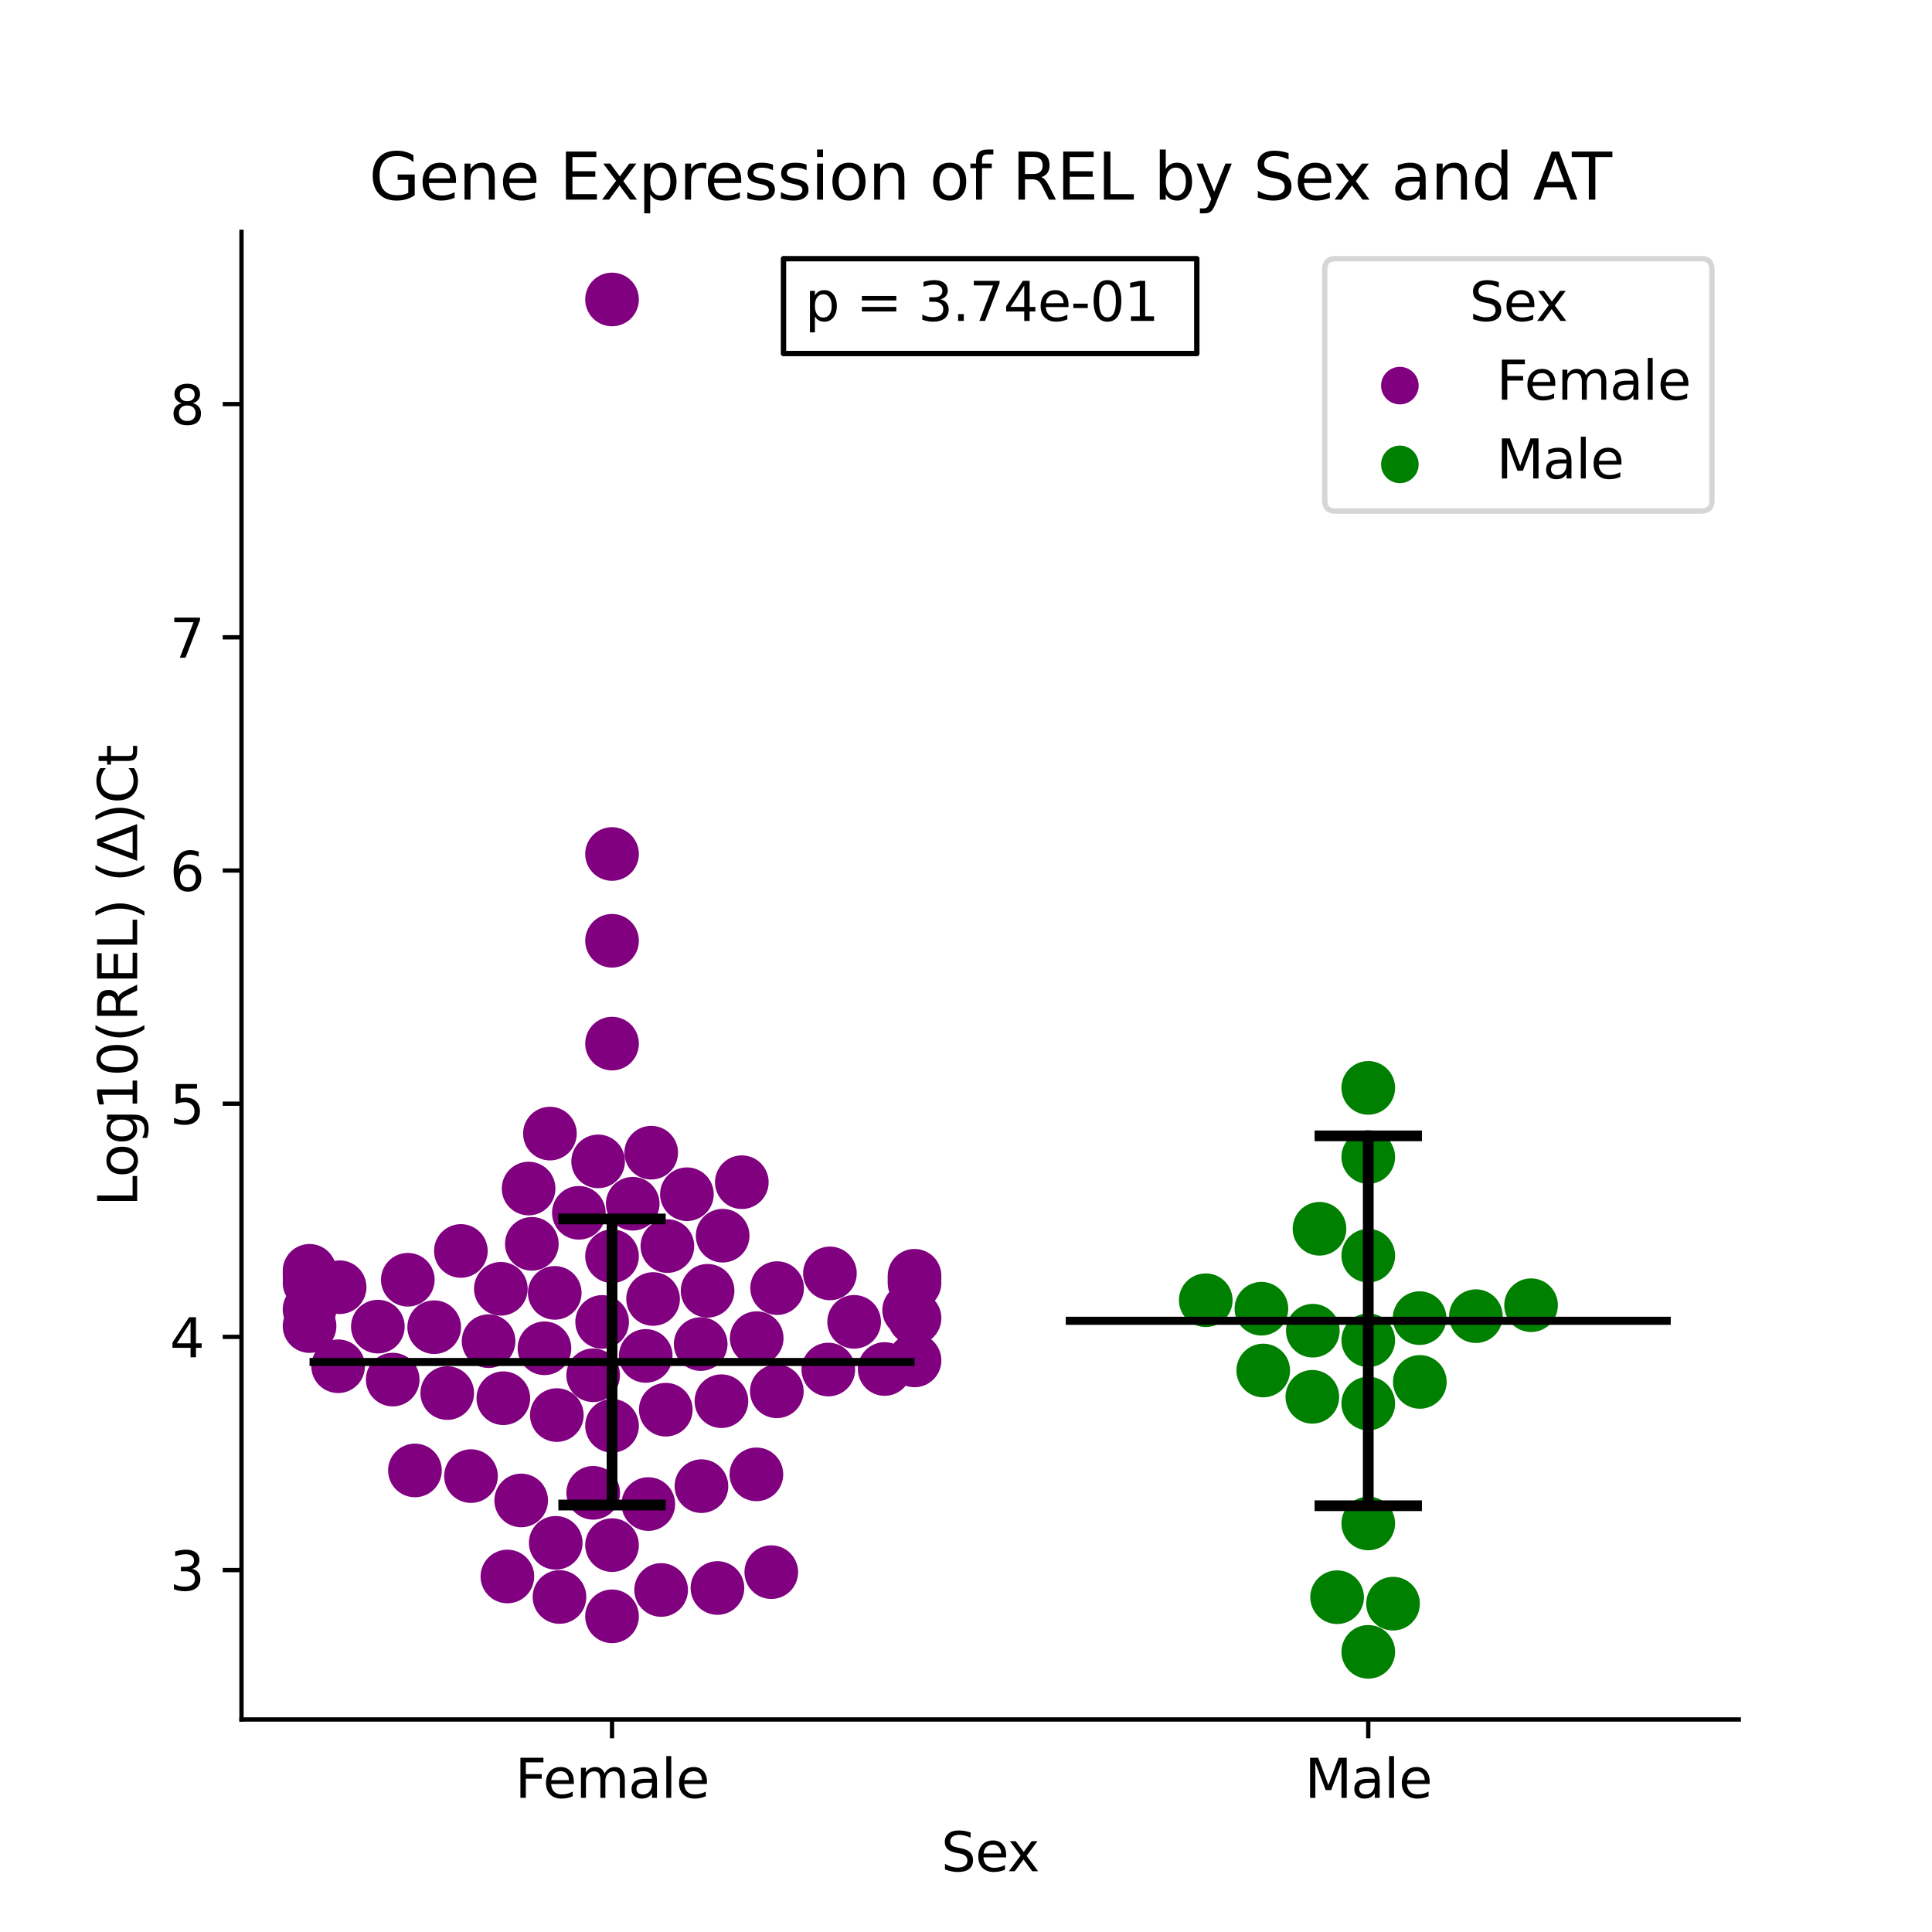 <?xml version="1.0" encoding="utf-8" standalone="no"?>
<!DOCTYPE svg PUBLIC "-//W3C//DTD SVG 1.1//EN"
  "http://www.w3.org/Graphics/SVG/1.1/DTD/svg11.dtd">
<svg xmlns:xlink="http://www.w3.org/1999/xlink" width="360pt" height="360pt" viewBox="0 0 360 360" xmlns="http://www.w3.org/2000/svg" version="1.1">
 <defs>
  <style type="text/css">*{stroke-linejoin: round; stroke-linecap: butt}</style>
 </defs>
 <g id="figure_1">
  <g id="patch_1">
   <path d="M 0 360 
L 360 360 
L 360 0 
L 0 0 
z
" style="fill: #ffffff"/>
  </g>
  <g id="axes_1">
   <g id="patch_2">
    <path d="M 45 320.4 
L 324 320.4 
L 324 43.2 
L 45 43.2 
z
" style="fill: #ffffff"/>
   </g>
   <g id="PathCollection_1">
    <defs>
     <path id="C0_0_00b5fcc56a" d="M 0 5 
C 1.326 5 2.598 4.473 3.536 3.536 
C 4.473 2.598 5 1.326 5 -0 
C 5 -1.326 4.473 -2.598 3.536 -3.536 
C 2.598 -4.473 1.326 -5 0 -5 
C -1.326 -5 -2.598 -4.473 -3.536 -3.536 
C -4.473 -2.598 -5 -1.326 -5 0 
C -5 1.326 -4.473 2.598 -3.536 3.536 
C -2.598 4.473 -1.326 5 0 5 
z
"/>
    </defs>
    <g clip-path="url(#p9a58674861)">
     <use xlink:href="#C0_0_00b5fcc56a" x="93.79" y="260.538" style="fill: #800080"/>
    </g>
    <g clip-path="url(#p9a58674861)">
     <use xlink:href="#C0_0_00b5fcc56a" x="169.406" y="244.128" style="fill: #800080"/>
    </g>
    <g clip-path="url(#p9a58674861)">
     <use xlink:href="#C0_0_00b5fcc56a" x="170.409" y="237.723" style="fill: #800080"/>
    </g>
    <g clip-path="url(#p9a58674861)">
     <use xlink:href="#C0_0_00b5fcc56a" x="117.897" y="224.303" style="fill: #800080"/>
    </g>
    <g clip-path="url(#p9a58674861)">
     <use xlink:href="#C0_0_00b5fcc56a" x="110.529" y="256.259" style="fill: #800080"/>
    </g>
    <g clip-path="url(#p9a58674861)">
     <use xlink:href="#C0_0_00b5fcc56a" x="101.45" y="251.235" style="fill: #800080"/>
    </g>
    <g clip-path="url(#p9a58674861)">
     <use xlink:href="#C0_0_00b5fcc56a" x="91.043" y="249.908" style="fill: #800080"/>
    </g>
    <g clip-path="url(#p9a58674861)">
     <use xlink:href="#C0_0_00b5fcc56a" x="111.456" y="216.406" style="fill: #800080"/>
    </g>
    <g clip-path="url(#p9a58674861)">
     <use xlink:href="#C0_0_00b5fcc56a" x="138.228" y="220.287" style="fill: #800080"/>
    </g>
    <g clip-path="url(#p9a58674861)">
     <use xlink:href="#C0_0_00b5fcc56a" x="57.682" y="236.8" style="fill: #800080"/>
    </g>
    <g clip-path="url(#p9a58674861)">
     <use xlink:href="#C0_0_00b5fcc56a" x="102.471" y="211.23" style="fill: #800080"/>
    </g>
    <g clip-path="url(#p9a58674861)">
     <use xlink:href="#C0_0_00b5fcc56a" x="134.427" y="261.092" style="fill: #800080"/>
    </g>
    <g clip-path="url(#p9a58674861)">
     <use xlink:href="#C0_0_00b5fcc56a" x="80.907" y="247.299" style="fill: #800080"/>
    </g>
    <g clip-path="url(#p9a58674861)">
     <use xlink:href="#C0_0_00b5fcc56a" x="107.862" y="225.99" style="fill: #800080"/>
    </g>
    <g clip-path="url(#p9a58674861)">
     <use xlink:href="#C0_0_00b5fcc56a" x="112.198" y="246.322" style="fill: #800080"/>
    </g>
    <g clip-path="url(#p9a58674861)">
     <use xlink:href="#C0_0_00b5fcc56a" x="57.682" y="237.884" style="fill: #800080"/>
    </g>
    <g clip-path="url(#p9a58674861)">
     <use xlink:href="#C0_0_00b5fcc56a" x="114.045" y="159.13" style="fill: #800080"/>
    </g>
    <g clip-path="url(#p9a58674861)">
     <use xlink:href="#C0_0_00b5fcc56a" x="57.682" y="239.053" style="fill: #800080"/>
    </g>
    <g clip-path="url(#p9a58674861)">
     <use xlink:href="#C0_0_00b5fcc56a" x="75.991" y="238.462" style="fill: #800080"/>
    </g>
    <g clip-path="url(#p9a58674861)">
     <use xlink:href="#C0_0_00b5fcc56a" x="134.659" y="230.254" style="fill: #800080"/>
    </g>
    <g clip-path="url(#p9a58674861)">
     <use xlink:href="#C0_0_00b5fcc56a" x="154.344" y="255.195" style="fill: #800080"/>
    </g>
    <g clip-path="url(#p9a58674861)">
     <use xlink:href="#C0_0_00b5fcc56a" x="170.409" y="238.443" style="fill: #800080"/>
    </g>
    <g clip-path="url(#p9a58674861)">
     <use xlink:href="#C0_0_00b5fcc56a" x="170.409" y="245.617" style="fill: #800080"/>
    </g>
    <g clip-path="url(#p9a58674861)">
     <use xlink:href="#C0_0_00b5fcc56a" x="114.045" y="265.682" style="fill: #800080"/>
    </g>
    <g clip-path="url(#p9a58674861)">
     <use xlink:href="#C0_0_00b5fcc56a" x="114.045" y="301.177" style="fill: #800080"/>
    </g>
    <g clip-path="url(#p9a58674861)">
     <use xlink:href="#C0_0_00b5fcc56a" x="121.345" y="214.788" style="fill: #800080"/>
    </g>
    <g clip-path="url(#p9a58674861)">
     <use xlink:href="#C0_0_00b5fcc56a" x="154.644" y="237.279" style="fill: #800080"/>
    </g>
    <g clip-path="url(#p9a58674861)">
     <use xlink:href="#C0_0_00b5fcc56a" x="114.045" y="194.461" style="fill: #800080"/>
    </g>
    <g clip-path="url(#p9a58674861)">
     <use xlink:href="#C0_0_00b5fcc56a" x="170.409" y="239.084" style="fill: #800080"/>
    </g>
    <g clip-path="url(#p9a58674861)">
     <use xlink:href="#C0_0_00b5fcc56a" x="159.158" y="246.308" style="fill: #800080"/>
    </g>
    <g clip-path="url(#p9a58674861)">
     <use xlink:href="#C0_0_00b5fcc56a" x="97.117" y="279.586" style="fill: #800080"/>
    </g>
    <g clip-path="url(#p9a58674861)">
     <use xlink:href="#C0_0_00b5fcc56a" x="94.546" y="293.756" style="fill: #800080"/>
    </g>
    <g clip-path="url(#p9a58674861)">
     <use xlink:href="#C0_0_00b5fcc56a" x="120.323" y="252.655" style="fill: #800080"/>
    </g>
    <g clip-path="url(#p9a58674861)">
     <use xlink:href="#C0_0_00b5fcc56a" x="130.564" y="250.447" style="fill: #800080"/>
    </g>
    <g clip-path="url(#p9a58674861)">
     <use xlink:href="#C0_0_00b5fcc56a" x="114.045" y="55.8" style="fill: #800080"/>
    </g>
    <g clip-path="url(#p9a58674861)">
     <use xlink:href="#C0_0_00b5fcc56a" x="144.748" y="259.254" style="fill: #800080"/>
    </g>
    <g clip-path="url(#p9a58674861)">
     <use xlink:href="#C0_0_00b5fcc56a" x="57.682" y="237.268" style="fill: #800080"/>
    </g>
    <g clip-path="url(#p9a58674861)">
     <use xlink:href="#C0_0_00b5fcc56a" x="103.758" y="263.679" style="fill: #800080"/>
    </g>
    <g clip-path="url(#p9a58674861)">
     <use xlink:href="#C0_0_00b5fcc56a" x="70.407" y="247.196" style="fill: #800080"/>
    </g>
    <g clip-path="url(#p9a58674861)">
     <use xlink:href="#C0_0_00b5fcc56a" x="127.995" y="222.527" style="fill: #800080"/>
    </g>
    <g clip-path="url(#p9a58674861)">
     <use xlink:href="#C0_0_00b5fcc56a" x="83.338" y="259.579" style="fill: #800080"/>
    </g>
    <g clip-path="url(#p9a58674861)">
     <use xlink:href="#C0_0_00b5fcc56a" x="121.693" y="242.052" style="fill: #800080"/>
    </g>
    <g clip-path="url(#p9a58674861)">
     <use xlink:href="#C0_0_00b5fcc56a" x="98.498" y="221.467" style="fill: #800080"/>
    </g>
    <g clip-path="url(#p9a58674861)">
     <use xlink:href="#C0_0_00b5fcc56a" x="63.285" y="239.854" style="fill: #800080"/>
    </g>
    <g clip-path="url(#p9a58674861)">
     <use xlink:href="#C0_0_00b5fcc56a" x="124.06" y="262.675" style="fill: #800080"/>
    </g>
    <g clip-path="url(#p9a58674861)">
     <use xlink:href="#C0_0_00b5fcc56a" x="103.369" y="240.908" style="fill: #800080"/>
    </g>
    <g clip-path="url(#p9a58674861)">
     <use xlink:href="#C0_0_00b5fcc56a" x="87.76" y="275.05" style="fill: #800080"/>
    </g>
    <g clip-path="url(#p9a58674861)">
     <use xlink:href="#C0_0_00b5fcc56a" x="57.682" y="243.993" style="fill: #800080"/>
    </g>
    <g clip-path="url(#p9a58674861)">
     <use xlink:href="#C0_0_00b5fcc56a" x="123.193" y="296.268" style="fill: #800080"/>
    </g>
    <g clip-path="url(#p9a58674861)">
     <use xlink:href="#C0_0_00b5fcc56a" x="140.946" y="274.725" style="fill: #800080"/>
    </g>
    <g clip-path="url(#p9a58674861)">
     <use xlink:href="#C0_0_00b5fcc56a" x="110.537" y="278.167" style="fill: #800080"/>
    </g>
    <g clip-path="url(#p9a58674861)">
     <use xlink:href="#C0_0_00b5fcc56a" x="85.876" y="233.099" style="fill: #800080"/>
    </g>
    <g clip-path="url(#p9a58674861)">
     <use xlink:href="#C0_0_00b5fcc56a" x="141" y="249.343" style="fill: #800080"/>
    </g>
    <g clip-path="url(#p9a58674861)">
     <use xlink:href="#C0_0_00b5fcc56a" x="120.804" y="280.259" style="fill: #800080"/>
    </g>
    <g clip-path="url(#p9a58674861)">
     <use xlink:href="#C0_0_00b5fcc56a" x="63.005" y="254.58" style="fill: #800080"/>
    </g>
    <g clip-path="url(#p9a58674861)">
     <use xlink:href="#C0_0_00b5fcc56a" x="114.045" y="287.912" style="fill: #800080"/>
    </g>
    <g clip-path="url(#p9a58674861)">
     <use xlink:href="#C0_0_00b5fcc56a" x="130.703" y="276.924" style="fill: #800080"/>
    </g>
    <g clip-path="url(#p9a58674861)">
     <use xlink:href="#C0_0_00b5fcc56a" x="170.409" y="253.493" style="fill: #800080"/>
    </g>
    <g clip-path="url(#p9a58674861)">
     <use xlink:href="#C0_0_00b5fcc56a" x="164.844" y="255.094" style="fill: #800080"/>
    </g>
    <g clip-path="url(#p9a58674861)">
     <use xlink:href="#C0_0_00b5fcc56a" x="73.176" y="257.064" style="fill: #800080"/>
    </g>
    <g clip-path="url(#p9a58674861)">
     <use xlink:href="#C0_0_00b5fcc56a" x="57.682" y="247.094" style="fill: #800080"/>
    </g>
    <g clip-path="url(#p9a58674861)">
     <use xlink:href="#C0_0_00b5fcc56a" x="131.847" y="240.522" style="fill: #800080"/>
    </g>
    <g clip-path="url(#p9a58674861)">
     <use xlink:href="#C0_0_00b5fcc56a" x="103.555" y="287.486" style="fill: #800080"/>
    </g>
    <g clip-path="url(#p9a58674861)">
     <use xlink:href="#C0_0_00b5fcc56a" x="144.805" y="240.023" style="fill: #800080"/>
    </g>
    <g clip-path="url(#p9a58674861)">
     <use xlink:href="#C0_0_00b5fcc56a" x="114.045" y="175.3" style="fill: #800080"/>
    </g>
    <g clip-path="url(#p9a58674861)">
     <use xlink:href="#C0_0_00b5fcc56a" x="133.686" y="295.902" style="fill: #800080"/>
    </g>
    <g clip-path="url(#p9a58674861)">
     <use xlink:href="#C0_0_00b5fcc56a" x="143.717" y="292.947" style="fill: #800080"/>
    </g>
    <g clip-path="url(#p9a58674861)">
     <use xlink:href="#C0_0_00b5fcc56a" x="124.357" y="232.186" style="fill: #800080"/>
    </g>
    <g clip-path="url(#p9a58674861)">
     <use xlink:href="#C0_0_00b5fcc56a" x="99.1" y="231.772" style="fill: #800080"/>
    </g>
    <g clip-path="url(#p9a58674861)">
     <use xlink:href="#C0_0_00b5fcc56a" x="77.318" y="273.995" style="fill: #800080"/>
    </g>
    <g clip-path="url(#p9a58674861)">
     <use xlink:href="#C0_0_00b5fcc56a" x="93.325" y="240.147" style="fill: #800080"/>
    </g>
    <g clip-path="url(#p9a58674861)">
     <use xlink:href="#C0_0_00b5fcc56a" x="114.045" y="234.072" style="fill: #800080"/>
    </g>
    <g clip-path="url(#p9a58674861)">
     <use xlink:href="#C0_0_00b5fcc56a" x="104.251" y="297.574" style="fill: #800080"/>
    </g>
   </g>
   <g id="PathCollection_2">
    <defs>
     <path id="C1_0_94bcf2634d" d="M 0 5 
C 1.326 5 2.598 4.473 3.536 3.536 
C 4.473 2.598 5 1.326 5 -0 
C 5 -1.326 4.473 -2.598 3.536 -3.536 
C 2.598 -4.473 1.326 -5 0 -5 
C -1.326 -5 -2.598 -4.473 -3.536 -3.536 
C -4.473 -2.598 -5 -1.326 -5 0 
C -5 1.326 -4.473 2.598 -3.536 3.536 
C -2.598 4.473 -1.326 5 0 5 
z
"/>
    </defs>
    <g clip-path="url(#p9a58674861)">
     <use xlink:href="#C1_0_94bcf2634d" x="254.955" y="202.712" style="fill: #008000"/>
    </g>
    <g clip-path="url(#p9a58674861)">
     <use xlink:href="#C1_0_94bcf2634d" x="245.869" y="228.962" style="fill: #008000"/>
    </g>
    <g clip-path="url(#p9a58674861)">
     <use xlink:href="#C1_0_94bcf2634d" x="254.955" y="283.875" style="fill: #008000"/>
    </g>
    <g clip-path="url(#p9a58674861)">
     <use xlink:href="#C1_0_94bcf2634d" x="254.955" y="233.975" style="fill: #008000"/>
    </g>
    <g clip-path="url(#p9a58674861)">
     <use xlink:href="#C1_0_94bcf2634d" x="254.955" y="261.526" style="fill: #008000"/>
    </g>
    <g clip-path="url(#p9a58674861)">
     <use xlink:href="#C1_0_94bcf2634d" x="275.011" y="245.248" style="fill: #008000"/>
    </g>
    <g clip-path="url(#p9a58674861)">
     <use xlink:href="#C1_0_94bcf2634d" x="259.573" y="298.819" style="fill: #008000"/>
    </g>
    <g clip-path="url(#p9a58674861)">
     <use xlink:href="#C1_0_94bcf2634d" x="224.677" y="242.279" style="fill: #008000"/>
    </g>
    <g clip-path="url(#p9a58674861)">
     <use xlink:href="#C1_0_94bcf2634d" x="254.955" y="307.8" style="fill: #008000"/>
    </g>
    <g clip-path="url(#p9a58674861)">
     <use xlink:href="#C1_0_94bcf2634d" x="264.566" y="257.5" style="fill: #008000"/>
    </g>
    <g clip-path="url(#p9a58674861)">
     <use xlink:href="#C1_0_94bcf2634d" x="244.537" y="260.277" style="fill: #008000"/>
    </g>
    <g clip-path="url(#p9a58674861)">
     <use xlink:href="#C1_0_94bcf2634d" x="235.386" y="255.374" style="fill: #008000"/>
    </g>
    <g clip-path="url(#p9a58674861)">
     <use xlink:href="#C1_0_94bcf2634d" x="249.149" y="297.616" style="fill: #008000"/>
    </g>
    <g clip-path="url(#p9a58674861)">
     <use xlink:href="#C1_0_94bcf2634d" x="254.955" y="249.744" style="fill: #008000"/>
    </g>
    <g clip-path="url(#p9a58674861)">
     <use xlink:href="#C1_0_94bcf2634d" x="244.624" y="247.955" style="fill: #008000"/>
    </g>
    <g clip-path="url(#p9a58674861)">
     <use xlink:href="#C1_0_94bcf2634d" x="254.955" y="215.601" style="fill: #008000"/>
    </g>
    <g clip-path="url(#p9a58674861)">
     <use xlink:href="#C1_0_94bcf2634d" x="285.291" y="243.209" style="fill: #008000"/>
    </g>
    <g clip-path="url(#p9a58674861)">
     <use xlink:href="#C1_0_94bcf2634d" x="235.045" y="243.86" style="fill: #008000"/>
    </g>
    <g clip-path="url(#p9a58674861)">
     <use xlink:href="#C1_0_94bcf2634d" x="264.518" y="245.616" style="fill: #008000"/>
    </g>
   </g>
   <g id="PathCollection_3"/>
   <g id="PathCollection_4"/>
   <g id="matplotlib.axis_1">
    <g id="xtick_1">
     <g id="line2d_1">
      <defs>
       <path id="m8b442f241e" d="M 0 0 
L 0 3.5 
" style="stroke: #000000; stroke-width: 0.8"/>
      </defs>
      <g>
       <use xlink:href="#m8b442f241e" x="114.045" y="320.4" style="stroke: #000000; stroke-width: 0.8"/>
      </g>
     </g>
     <g id="text_1">
      <!-- Female -->
      <g transform="translate(95.968 334.998) scale(0.1 -0.1)">
       <defs>
        <path id="DejaVuSans-46" d="M 628 4666 
L 3309 4666 
L 3309 4134 
L 1259 4134 
L 1259 2759 
L 3109 2759 
L 3109 2228 
L 1259 2228 
L 1259 0 
L 628 0 
L 628 4666 
z
" transform="scale(0.016)"/>
        <path id="DejaVuSans-65" d="M 3597 1894 
L 3597 1613 
L 953 1613 
Q 991 1019 1311 708 
Q 1631 397 2203 397 
Q 2534 397 2845 478 
Q 3156 559 3463 722 
L 3463 178 
Q 3153 47 2828 -22 
Q 2503 -91 2169 -91 
Q 1331 -91 842 396 
Q 353 884 353 1716 
Q 353 2575 817 3079 
Q 1281 3584 2069 3584 
Q 2775 3584 3186 3129 
Q 3597 2675 3597 1894 
z
M 3022 2063 
Q 3016 2534 2758 2815 
Q 2500 3097 2075 3097 
Q 1594 3097 1305 2825 
Q 1016 2553 972 2059 
L 3022 2063 
z
" transform="scale(0.016)"/>
        <path id="DejaVuSans-6d" d="M 3328 2828 
Q 3544 3216 3844 3400 
Q 4144 3584 4550 3584 
Q 5097 3584 5394 3201 
Q 5691 2819 5691 2113 
L 5691 0 
L 5113 0 
L 5113 2094 
Q 5113 2597 4934 2840 
Q 4756 3084 4391 3084 
Q 3944 3084 3684 2787 
Q 3425 2491 3425 1978 
L 3425 0 
L 2847 0 
L 2847 2094 
Q 2847 2600 2669 2842 
Q 2491 3084 2119 3084 
Q 1678 3084 1418 2786 
Q 1159 2488 1159 1978 
L 1159 0 
L 581 0 
L 581 3500 
L 1159 3500 
L 1159 2956 
Q 1356 3278 1631 3431 
Q 1906 3584 2284 3584 
Q 2666 3584 2933 3390 
Q 3200 3197 3328 2828 
z
" transform="scale(0.016)"/>
        <path id="DejaVuSans-61" d="M 2194 1759 
Q 1497 1759 1228 1600 
Q 959 1441 959 1056 
Q 959 750 1161 570 
Q 1363 391 1709 391 
Q 2188 391 2477 730 
Q 2766 1069 2766 1631 
L 2766 1759 
L 2194 1759 
z
M 3341 1997 
L 3341 0 
L 2766 0 
L 2766 531 
Q 2569 213 2275 61 
Q 1981 -91 1556 -91 
Q 1019 -91 701 211 
Q 384 513 384 1019 
Q 384 1609 779 1909 
Q 1175 2209 1959 2209 
L 2766 2209 
L 2766 2266 
Q 2766 2663 2505 2880 
Q 2244 3097 1772 3097 
Q 1472 3097 1187 3025 
Q 903 2953 641 2809 
L 641 3341 
Q 956 3463 1253 3523 
Q 1550 3584 1831 3584 
Q 2591 3584 2966 3190 
Q 3341 2797 3341 1997 
z
" transform="scale(0.016)"/>
        <path id="DejaVuSans-6c" d="M 603 4863 
L 1178 4863 
L 1178 0 
L 603 0 
L 603 4863 
z
" transform="scale(0.016)"/>
       </defs>
       <use xlink:href="#DejaVuSans-46"/>
       <use xlink:href="#DejaVuSans-65" x="52.02"/>
       <use xlink:href="#DejaVuSans-6d" x="113.543"/>
       <use xlink:href="#DejaVuSans-61" x="210.955"/>
       <use xlink:href="#DejaVuSans-6c" x="272.234"/>
       <use xlink:href="#DejaVuSans-65" x="300.018"/>
      </g>
     </g>
    </g>
    <g id="xtick_2">
     <g id="line2d_2">
      <g>
       <use xlink:href="#m8b442f241e" x="254.955" y="320.4" style="stroke: #000000; stroke-width: 0.8"/>
      </g>
     </g>
     <g id="text_2">
      <!-- Male -->
      <g transform="translate(243.111 334.998) scale(0.1 -0.1)">
       <defs>
        <path id="DejaVuSans-4d" d="M 628 4666 
L 1569 4666 
L 2759 1491 
L 3956 4666 
L 4897 4666 
L 4897 0 
L 4281 0 
L 4281 4097 
L 3078 897 
L 2444 897 
L 1241 4097 
L 1241 0 
L 628 0 
L 628 4666 
z
" transform="scale(0.016)"/>
       </defs>
       <use xlink:href="#DejaVuSans-4d"/>
       <use xlink:href="#DejaVuSans-61" x="86.279"/>
       <use xlink:href="#DejaVuSans-6c" x="147.559"/>
       <use xlink:href="#DejaVuSans-65" x="175.342"/>
      </g>
     </g>
    </g>
    <g id="text_3">
     <!-- Sex -->
     <g transform="translate(175.377 348.677) scale(0.1 -0.1)">
      <defs>
       <path id="DejaVuSans-53" d="M 3425 4513 
L 3425 3897 
Q 3066 4069 2747 4153 
Q 2428 4238 2131 4238 
Q 1616 4238 1336 4038 
Q 1056 3838 1056 3469 
Q 1056 3159 1242 3001 
Q 1428 2844 1947 2747 
L 2328 2669 
Q 3034 2534 3370 2195 
Q 3706 1856 3706 1288 
Q 3706 609 3251 259 
Q 2797 -91 1919 -91 
Q 1588 -91 1214 -16 
Q 841 59 441 206 
L 441 856 
Q 825 641 1194 531 
Q 1563 422 1919 422 
Q 2459 422 2753 634 
Q 3047 847 3047 1241 
Q 3047 1584 2836 1778 
Q 2625 1972 2144 2069 
L 1759 2144 
Q 1053 2284 737 2584 
Q 422 2884 422 3419 
Q 422 4038 858 4394 
Q 1294 4750 2059 4750 
Q 2388 4750 2728 4690 
Q 3069 4631 3425 4513 
z
" transform="scale(0.016)"/>
       <path id="DejaVuSans-78" d="M 3513 3500 
L 2247 1797 
L 3578 0 
L 2900 0 
L 1881 1375 
L 863 0 
L 184 0 
L 1544 1831 
L 300 3500 
L 978 3500 
L 1906 2253 
L 2834 3500 
L 3513 3500 
z
" transform="scale(0.016)"/>
      </defs>
      <use xlink:href="#DejaVuSans-53"/>
      <use xlink:href="#DejaVuSans-65" x="63.477"/>
      <use xlink:href="#DejaVuSans-78" x="123.25"/>
     </g>
    </g>
   </g>
   <g id="matplotlib.axis_2">
    <g id="ytick_1">
     <g id="line2d_3">
      <defs>
       <path id="mbbeffcc586" d="M 0 0 
L -3.5 0 
" style="stroke: #000000; stroke-width: 0.8"/>
      </defs>
      <g>
       <use xlink:href="#mbbeffcc586" x="45" y="292.561" style="stroke: #000000; stroke-width: 0.8"/>
      </g>
     </g>
     <g id="text_4">
      <!-- 3 -->
      <g transform="translate(31.637 296.36) scale(0.1 -0.1)">
       <defs>
        <path id="DejaVuSans-33" d="M 2597 2516 
Q 3050 2419 3304 2112 
Q 3559 1806 3559 1356 
Q 3559 666 3084 287 
Q 2609 -91 1734 -91 
Q 1441 -91 1130 -33 
Q 819 25 488 141 
L 488 750 
Q 750 597 1062 519 
Q 1375 441 1716 441 
Q 2309 441 2620 675 
Q 2931 909 2931 1356 
Q 2931 1769 2642 2001 
Q 2353 2234 1838 2234 
L 1294 2234 
L 1294 2753 
L 1863 2753 
Q 2328 2753 2575 2939 
Q 2822 3125 2822 3475 
Q 2822 3834 2567 4026 
Q 2313 4219 1838 4219 
Q 1578 4219 1281 4162 
Q 984 4106 628 3988 
L 628 4550 
Q 988 4650 1302 4700 
Q 1616 4750 1894 4750 
Q 2613 4750 3031 4423 
Q 3450 4097 3450 3541 
Q 3450 3153 3228 2886 
Q 3006 2619 2597 2516 
z
" transform="scale(0.016)"/>
       </defs>
       <use xlink:href="#DejaVuSans-33"/>
      </g>
     </g>
    </g>
    <g id="ytick_2">
     <g id="line2d_4">
      <g>
       <use xlink:href="#mbbeffcc586" x="45" y="249.109" style="stroke: #000000; stroke-width: 0.8"/>
      </g>
     </g>
     <g id="text_5">
      <!-- 4 -->
      <g transform="translate(31.637 252.908) scale(0.1 -0.1)">
       <defs>
        <path id="DejaVuSans-34" d="M 2419 4116 
L 825 1625 
L 2419 1625 
L 2419 4116 
z
M 2253 4666 
L 3047 4666 
L 3047 1625 
L 3713 1625 
L 3713 1100 
L 3047 1100 
L 3047 0 
L 2419 0 
L 2419 1100 
L 313 1100 
L 313 1709 
L 2253 4666 
z
" transform="scale(0.016)"/>
       </defs>
       <use xlink:href="#DejaVuSans-34"/>
      </g>
     </g>
    </g>
    <g id="ytick_3">
     <g id="line2d_5">
      <g>
       <use xlink:href="#mbbeffcc586" x="45" y="205.657" style="stroke: #000000; stroke-width: 0.8"/>
      </g>
     </g>
     <g id="text_6">
      <!-- 5 -->
      <g transform="translate(31.637 209.456) scale(0.1 -0.1)">
       <defs>
        <path id="DejaVuSans-35" d="M 691 4666 
L 3169 4666 
L 3169 4134 
L 1269 4134 
L 1269 2991 
Q 1406 3038 1543 3061 
Q 1681 3084 1819 3084 
Q 2600 3084 3056 2656 
Q 3513 2228 3513 1497 
Q 3513 744 3044 326 
Q 2575 -91 1722 -91 
Q 1428 -91 1123 -41 
Q 819 9 494 109 
L 494 744 
Q 775 591 1075 516 
Q 1375 441 1709 441 
Q 2250 441 2565 725 
Q 2881 1009 2881 1497 
Q 2881 1984 2565 2268 
Q 2250 2553 1709 2553 
Q 1456 2553 1204 2497 
Q 953 2441 691 2322 
L 691 4666 
z
" transform="scale(0.016)"/>
       </defs>
       <use xlink:href="#DejaVuSans-35"/>
      </g>
     </g>
    </g>
    <g id="ytick_4">
     <g id="line2d_6">
      <g>
       <use xlink:href="#mbbeffcc586" x="45" y="162.205" style="stroke: #000000; stroke-width: 0.8"/>
      </g>
     </g>
     <g id="text_7">
      <!-- 6 -->
      <g transform="translate(31.637 166.004) scale(0.1 -0.1)">
       <defs>
        <path id="DejaVuSans-36" d="M 2113 2584 
Q 1688 2584 1439 2293 
Q 1191 2003 1191 1497 
Q 1191 994 1439 701 
Q 1688 409 2113 409 
Q 2538 409 2786 701 
Q 3034 994 3034 1497 
Q 3034 2003 2786 2293 
Q 2538 2584 2113 2584 
z
M 3366 4563 
L 3366 3988 
Q 3128 4100 2886 4159 
Q 2644 4219 2406 4219 
Q 1781 4219 1451 3797 
Q 1122 3375 1075 2522 
Q 1259 2794 1537 2939 
Q 1816 3084 2150 3084 
Q 2853 3084 3261 2657 
Q 3669 2231 3669 1497 
Q 3669 778 3244 343 
Q 2819 -91 2113 -91 
Q 1303 -91 875 529 
Q 447 1150 447 2328 
Q 447 3434 972 4092 
Q 1497 4750 2381 4750 
Q 2619 4750 2861 4703 
Q 3103 4656 3366 4563 
z
" transform="scale(0.016)"/>
       </defs>
       <use xlink:href="#DejaVuSans-36"/>
      </g>
     </g>
    </g>
    <g id="ytick_5">
     <g id="line2d_7">
      <g>
       <use xlink:href="#mbbeffcc586" x="45" y="118.753" style="stroke: #000000; stroke-width: 0.8"/>
      </g>
     </g>
     <g id="text_8">
      <!-- 7 -->
      <g transform="translate(31.637 122.552) scale(0.1 -0.1)">
       <defs>
        <path id="DejaVuSans-37" d="M 525 4666 
L 3525 4666 
L 3525 4397 
L 1831 0 
L 1172 0 
L 2766 4134 
L 525 4134 
L 525 4666 
z
" transform="scale(0.016)"/>
       </defs>
       <use xlink:href="#DejaVuSans-37"/>
      </g>
     </g>
    </g>
    <g id="ytick_6">
     <g id="line2d_8">
      <g>
       <use xlink:href="#mbbeffcc586" x="45" y="75.301" style="stroke: #000000; stroke-width: 0.8"/>
      </g>
     </g>
     <g id="text_9">
      <!-- 8 -->
      <g transform="translate(31.637 79.1) scale(0.1 -0.1)">
       <defs>
        <path id="DejaVuSans-38" d="M 2034 2216 
Q 1584 2216 1326 1975 
Q 1069 1734 1069 1313 
Q 1069 891 1326 650 
Q 1584 409 2034 409 
Q 2484 409 2743 651 
Q 3003 894 3003 1313 
Q 3003 1734 2745 1975 
Q 2488 2216 2034 2216 
z
M 1403 2484 
Q 997 2584 770 2862 
Q 544 3141 544 3541 
Q 544 4100 942 4425 
Q 1341 4750 2034 4750 
Q 2731 4750 3128 4425 
Q 3525 4100 3525 3541 
Q 3525 3141 3298 2862 
Q 3072 2584 2669 2484 
Q 3125 2378 3379 2068 
Q 3634 1759 3634 1313 
Q 3634 634 3220 271 
Q 2806 -91 2034 -91 
Q 1263 -91 848 271 
Q 434 634 434 1313 
Q 434 1759 690 2068 
Q 947 2378 1403 2484 
z
M 1172 3481 
Q 1172 3119 1398 2916 
Q 1625 2713 2034 2713 
Q 2441 2713 2670 2916 
Q 2900 3119 2900 3481 
Q 2900 3844 2670 4047 
Q 2441 4250 2034 4250 
Q 1625 4250 1398 4047 
Q 1172 3844 1172 3481 
z
" transform="scale(0.016)"/>
       </defs>
       <use xlink:href="#DejaVuSans-38"/>
      </g>
     </g>
    </g>
    <g id="text_10">
     <!-- Log10(REL) (Δ)Ct -->
     <g transform="translate(25.558 224.778) rotate(-90) scale(0.1 -0.1)">
      <defs>
       <path id="DejaVuSans-4c" d="M 628 4666 
L 1259 4666 
L 1259 531 
L 3531 531 
L 3531 0 
L 628 0 
L 628 4666 
z
" transform="scale(0.016)"/>
       <path id="DejaVuSans-6f" d="M 1959 3097 
Q 1497 3097 1228 2736 
Q 959 2375 959 1747 
Q 959 1119 1226 758 
Q 1494 397 1959 397 
Q 2419 397 2687 759 
Q 2956 1122 2956 1747 
Q 2956 2369 2687 2733 
Q 2419 3097 1959 3097 
z
M 1959 3584 
Q 2709 3584 3137 3096 
Q 3566 2609 3566 1747 
Q 3566 888 3137 398 
Q 2709 -91 1959 -91 
Q 1206 -91 779 398 
Q 353 888 353 1747 
Q 353 2609 779 3096 
Q 1206 3584 1959 3584 
z
" transform="scale(0.016)"/>
       <path id="DejaVuSans-67" d="M 2906 1791 
Q 2906 2416 2648 2759 
Q 2391 3103 1925 3103 
Q 1463 3103 1205 2759 
Q 947 2416 947 1791 
Q 947 1169 1205 825 
Q 1463 481 1925 481 
Q 2391 481 2648 825 
Q 2906 1169 2906 1791 
z
M 3481 434 
Q 3481 -459 3084 -895 
Q 2688 -1331 1869 -1331 
Q 1566 -1331 1297 -1286 
Q 1028 -1241 775 -1147 
L 775 -588 
Q 1028 -725 1275 -790 
Q 1522 -856 1778 -856 
Q 2344 -856 2625 -561 
Q 2906 -266 2906 331 
L 2906 616 
Q 2728 306 2450 153 
Q 2172 0 1784 0 
Q 1141 0 747 490 
Q 353 981 353 1791 
Q 353 2603 747 3093 
Q 1141 3584 1784 3584 
Q 2172 3584 2450 3431 
Q 2728 3278 2906 2969 
L 2906 3500 
L 3481 3500 
L 3481 434 
z
" transform="scale(0.016)"/>
       <path id="DejaVuSans-31" d="M 794 531 
L 1825 531 
L 1825 4091 
L 703 3866 
L 703 4441 
L 1819 4666 
L 2450 4666 
L 2450 531 
L 3481 531 
L 3481 0 
L 794 0 
L 794 531 
z
" transform="scale(0.016)"/>
       <path id="DejaVuSans-30" d="M 2034 4250 
Q 1547 4250 1301 3770 
Q 1056 3291 1056 2328 
Q 1056 1369 1301 889 
Q 1547 409 2034 409 
Q 2525 409 2770 889 
Q 3016 1369 3016 2328 
Q 3016 3291 2770 3770 
Q 2525 4250 2034 4250 
z
M 2034 4750 
Q 2819 4750 3233 4129 
Q 3647 3509 3647 2328 
Q 3647 1150 3233 529 
Q 2819 -91 2034 -91 
Q 1250 -91 836 529 
Q 422 1150 422 2328 
Q 422 3509 836 4129 
Q 1250 4750 2034 4750 
z
" transform="scale(0.016)"/>
       <path id="DejaVuSans-28" d="M 1984 4856 
Q 1566 4138 1362 3434 
Q 1159 2731 1159 2009 
Q 1159 1288 1364 580 
Q 1569 -128 1984 -844 
L 1484 -844 
Q 1016 -109 783 600 
Q 550 1309 550 2009 
Q 550 2706 781 3412 
Q 1013 4119 1484 4856 
L 1984 4856 
z
" transform="scale(0.016)"/>
       <path id="DejaVuSans-52" d="M 2841 2188 
Q 3044 2119 3236 1894 
Q 3428 1669 3622 1275 
L 4263 0 
L 3584 0 
L 2988 1197 
Q 2756 1666 2539 1819 
Q 2322 1972 1947 1972 
L 1259 1972 
L 1259 0 
L 628 0 
L 628 4666 
L 2053 4666 
Q 2853 4666 3247 4331 
Q 3641 3997 3641 3322 
Q 3641 2881 3436 2590 
Q 3231 2300 2841 2188 
z
M 1259 4147 
L 1259 2491 
L 2053 2491 
Q 2509 2491 2742 2702 
Q 2975 2913 2975 3322 
Q 2975 3731 2742 3939 
Q 2509 4147 2053 4147 
L 1259 4147 
z
" transform="scale(0.016)"/>
       <path id="DejaVuSans-45" d="M 628 4666 
L 3578 4666 
L 3578 4134 
L 1259 4134 
L 1259 2753 
L 3481 2753 
L 3481 2222 
L 1259 2222 
L 1259 531 
L 3634 531 
L 3634 0 
L 628 0 
L 628 4666 
z
" transform="scale(0.016)"/>
       <path id="DejaVuSans-29" d="M 513 4856 
L 1013 4856 
Q 1481 4119 1714 3412 
Q 1947 2706 1947 2009 
Q 1947 1309 1714 600 
Q 1481 -109 1013 -844 
L 513 -844 
Q 928 -128 1133 580 
Q 1338 1288 1338 2009 
Q 1338 2731 1133 3434 
Q 928 4138 513 4856 
z
" transform="scale(0.016)"/>
       <path id="DejaVuSans-20" transform="scale(0.016)"/>
       <path id="DejaVuSans-394" d="M 2188 4044 
L 906 525 
L 3472 525 
L 2188 4044 
z
M 50 0 
L 1831 4666 
L 2547 4666 
L 4325 0 
L 50 0 
z
" transform="scale(0.016)"/>
       <path id="DejaVuSans-43" d="M 4122 4306 
L 4122 3641 
Q 3803 3938 3442 4084 
Q 3081 4231 2675 4231 
Q 1875 4231 1450 3742 
Q 1025 3253 1025 2328 
Q 1025 1406 1450 917 
Q 1875 428 2675 428 
Q 3081 428 3442 575 
Q 3803 722 4122 1019 
L 4122 359 
Q 3791 134 3420 21 
Q 3050 -91 2638 -91 
Q 1578 -91 968 557 
Q 359 1206 359 2328 
Q 359 3453 968 4101 
Q 1578 4750 2638 4750 
Q 3056 4750 3426 4639 
Q 3797 4528 4122 4306 
z
" transform="scale(0.016)"/>
       <path id="DejaVuSans-74" d="M 1172 4494 
L 1172 3500 
L 2356 3500 
L 2356 3053 
L 1172 3053 
L 1172 1153 
Q 1172 725 1289 603 
Q 1406 481 1766 481 
L 2356 481 
L 2356 0 
L 1766 0 
Q 1100 0 847 248 
Q 594 497 594 1153 
L 594 3053 
L 172 3053 
L 172 3500 
L 594 3500 
L 594 4494 
L 1172 4494 
z
" transform="scale(0.016)"/>
      </defs>
      <use xlink:href="#DejaVuSans-4c"/>
      <use xlink:href="#DejaVuSans-6f" x="53.963"/>
      <use xlink:href="#DejaVuSans-67" x="115.145"/>
      <use xlink:href="#DejaVuSans-31" x="178.621"/>
      <use xlink:href="#DejaVuSans-30" x="242.244"/>
      <use xlink:href="#DejaVuSans-28" x="305.867"/>
      <use xlink:href="#DejaVuSans-52" x="344.881"/>
      <use xlink:href="#DejaVuSans-45" x="414.363"/>
      <use xlink:href="#DejaVuSans-4c" x="477.547"/>
      <use xlink:href="#DejaVuSans-29" x="533.26"/>
      <use xlink:href="#DejaVuSans-20" x="572.273"/>
      <use xlink:href="#DejaVuSans-28" x="604.061"/>
      <use xlink:href="#DejaVuSans-394" x="643.074"/>
      <use xlink:href="#DejaVuSans-29" x="711.482"/>
      <use xlink:href="#DejaVuSans-43" x="750.496"/>
      <use xlink:href="#DejaVuSans-74" x="820.32"/>
     </g>
    </g>
   </g>
   <g id="LineCollection_1">
    <path d="M 114.045 280.441 
L 114.045 227.133 
" clip-path="url(#p9a58674861)" style="fill: none; stroke: #000000; stroke-width: 2"/>
   </g>
   <g id="line2d_9">
    <defs>
     <path id="m27e150e881" d="M 10 0 
L -10 -0 
" style="stroke: #000000; stroke-width: 2"/>
    </defs>
    <g clip-path="url(#p9a58674861)">
     <use xlink:href="#m27e150e881" x="114.045" y="280.441" style="stroke: #000000; stroke-width: 2"/>
    </g>
   </g>
   <g id="line2d_10">
    <g clip-path="url(#p9a58674861)">
     <use xlink:href="#m27e150e881" x="114.045" y="227.133" style="stroke: #000000; stroke-width: 2"/>
    </g>
   </g>
   <g id="LineCollection_2">
    <path d="M 254.955 280.571 
L 254.955 211.649 
" clip-path="url(#p9a58674861)" style="fill: none; stroke: #000000; stroke-width: 2"/>
   </g>
   <g id="line2d_11">
    <g clip-path="url(#p9a58674861)">
     <use xlink:href="#m27e150e881" x="254.955" y="280.571" style="stroke: #000000; stroke-width: 2"/>
    </g>
   </g>
   <g id="line2d_12">
    <g clip-path="url(#p9a58674861)">
     <use xlink:href="#m27e150e881" x="254.955" y="211.649" style="stroke: #000000; stroke-width: 2"/>
    </g>
   </g>
   <g id="LineCollection_3">
    <path d="M 57.682 253.787 
L 170.409 253.787 
" clip-path="url(#p9a58674861)" style="fill: none; stroke: #000000; stroke-width: 1.5"/>
   </g>
   <g id="LineCollection_4">
    <path d="M 198.591 246.11 
L 311.318 246.11 
" clip-path="url(#p9a58674861)" style="fill: none; stroke: #000000; stroke-width: 1.5"/>
   </g>
   <g id="patch_3">
    <path d="M 45 320.4 
L 45 43.2 
" style="fill: none; stroke: #000000; stroke-width: 0.8; stroke-linejoin: miter; stroke-linecap: square"/>
   </g>
   <g id="patch_4">
    <path d="M 45 320.4 
L 324 320.4 
" style="fill: none; stroke: #000000; stroke-width: 0.8; stroke-linejoin: miter; stroke-linecap: square"/>
   </g>
   <g id="text_11">
    <!-- Gene Expression of REL by Sex and AT -->
    <g transform="translate(68.763 37.2) scale(0.12 -0.12)">
     <defs>
      <path id="DejaVuSans-47" d="M 3809 666 
L 3809 1919 
L 2778 1919 
L 2778 2438 
L 4434 2438 
L 4434 434 
Q 4069 175 3628 42 
Q 3188 -91 2688 -91 
Q 1594 -91 976 548 
Q 359 1188 359 2328 
Q 359 3472 976 4111 
Q 1594 4750 2688 4750 
Q 3144 4750 3555 4637 
Q 3966 4525 4313 4306 
L 4313 3634 
Q 3963 3931 3569 4081 
Q 3175 4231 2741 4231 
Q 1884 4231 1454 3753 
Q 1025 3275 1025 2328 
Q 1025 1384 1454 906 
Q 1884 428 2741 428 
Q 3075 428 3337 486 
Q 3600 544 3809 666 
z
" transform="scale(0.016)"/>
      <path id="DejaVuSans-6e" d="M 3513 2113 
L 3513 0 
L 2938 0 
L 2938 2094 
Q 2938 2591 2744 2837 
Q 2550 3084 2163 3084 
Q 1697 3084 1428 2787 
Q 1159 2491 1159 1978 
L 1159 0 
L 581 0 
L 581 3500 
L 1159 3500 
L 1159 2956 
Q 1366 3272 1645 3428 
Q 1925 3584 2291 3584 
Q 2894 3584 3203 3211 
Q 3513 2838 3513 2113 
z
" transform="scale(0.016)"/>
      <path id="DejaVuSans-70" d="M 1159 525 
L 1159 -1331 
L 581 -1331 
L 581 3500 
L 1159 3500 
L 1159 2969 
Q 1341 3281 1617 3432 
Q 1894 3584 2278 3584 
Q 2916 3584 3314 3078 
Q 3713 2572 3713 1747 
Q 3713 922 3314 415 
Q 2916 -91 2278 -91 
Q 1894 -91 1617 61 
Q 1341 213 1159 525 
z
M 3116 1747 
Q 3116 2381 2855 2742 
Q 2594 3103 2138 3103 
Q 1681 3103 1420 2742 
Q 1159 2381 1159 1747 
Q 1159 1113 1420 752 
Q 1681 391 2138 391 
Q 2594 391 2855 752 
Q 3116 1113 3116 1747 
z
" transform="scale(0.016)"/>
      <path id="DejaVuSans-72" d="M 2631 2963 
Q 2534 3019 2420 3045 
Q 2306 3072 2169 3072 
Q 1681 3072 1420 2755 
Q 1159 2438 1159 1844 
L 1159 0 
L 581 0 
L 581 3500 
L 1159 3500 
L 1159 2956 
Q 1341 3275 1631 3429 
Q 1922 3584 2338 3584 
Q 2397 3584 2469 3576 
Q 2541 3569 2628 3553 
L 2631 2963 
z
" transform="scale(0.016)"/>
      <path id="DejaVuSans-73" d="M 2834 3397 
L 2834 2853 
Q 2591 2978 2328 3040 
Q 2066 3103 1784 3103 
Q 1356 3103 1142 2972 
Q 928 2841 928 2578 
Q 928 2378 1081 2264 
Q 1234 2150 1697 2047 
L 1894 2003 
Q 2506 1872 2764 1633 
Q 3022 1394 3022 966 
Q 3022 478 2636 193 
Q 2250 -91 1575 -91 
Q 1294 -91 989 -36 
Q 684 19 347 128 
L 347 722 
Q 666 556 975 473 
Q 1284 391 1588 391 
Q 1994 391 2212 530 
Q 2431 669 2431 922 
Q 2431 1156 2273 1281 
Q 2116 1406 1581 1522 
L 1381 1569 
Q 847 1681 609 1914 
Q 372 2147 372 2553 
Q 372 3047 722 3315 
Q 1072 3584 1716 3584 
Q 2034 3584 2315 3537 
Q 2597 3491 2834 3397 
z
" transform="scale(0.016)"/>
      <path id="DejaVuSans-69" d="M 603 3500 
L 1178 3500 
L 1178 0 
L 603 0 
L 603 3500 
z
M 603 4863 
L 1178 4863 
L 1178 4134 
L 603 4134 
L 603 4863 
z
" transform="scale(0.016)"/>
      <path id="DejaVuSans-66" d="M 2375 4863 
L 2375 4384 
L 1825 4384 
Q 1516 4384 1395 4259 
Q 1275 4134 1275 3809 
L 1275 3500 
L 2222 3500 
L 2222 3053 
L 1275 3053 
L 1275 0 
L 697 0 
L 697 3053 
L 147 3053 
L 147 3500 
L 697 3500 
L 697 3744 
Q 697 4328 969 4595 
Q 1241 4863 1831 4863 
L 2375 4863 
z
" transform="scale(0.016)"/>
      <path id="DejaVuSans-62" d="M 3116 1747 
Q 3116 2381 2855 2742 
Q 2594 3103 2138 3103 
Q 1681 3103 1420 2742 
Q 1159 2381 1159 1747 
Q 1159 1113 1420 752 
Q 1681 391 2138 391 
Q 2594 391 2855 752 
Q 3116 1113 3116 1747 
z
M 1159 2969 
Q 1341 3281 1617 3432 
Q 1894 3584 2278 3584 
Q 2916 3584 3314 3078 
Q 3713 2572 3713 1747 
Q 3713 922 3314 415 
Q 2916 -91 2278 -91 
Q 1894 -91 1617 61 
Q 1341 213 1159 525 
L 1159 0 
L 581 0 
L 581 4863 
L 1159 4863 
L 1159 2969 
z
" transform="scale(0.016)"/>
      <path id="DejaVuSans-79" d="M 2059 -325 
Q 1816 -950 1584 -1140 
Q 1353 -1331 966 -1331 
L 506 -1331 
L 506 -850 
L 844 -850 
Q 1081 -850 1212 -737 
Q 1344 -625 1503 -206 
L 1606 56 
L 191 3500 
L 800 3500 
L 1894 763 
L 2988 3500 
L 3597 3500 
L 2059 -325 
z
" transform="scale(0.016)"/>
      <path id="DejaVuSans-64" d="M 2906 2969 
L 2906 4863 
L 3481 4863 
L 3481 0 
L 2906 0 
L 2906 525 
Q 2725 213 2448 61 
Q 2172 -91 1784 -91 
Q 1150 -91 751 415 
Q 353 922 353 1747 
Q 353 2572 751 3078 
Q 1150 3584 1784 3584 
Q 2172 3584 2448 3432 
Q 2725 3281 2906 2969 
z
M 947 1747 
Q 947 1113 1208 752 
Q 1469 391 1925 391 
Q 2381 391 2643 752 
Q 2906 1113 2906 1747 
Q 2906 2381 2643 2742 
Q 2381 3103 1925 3103 
Q 1469 3103 1208 2742 
Q 947 2381 947 1747 
z
" transform="scale(0.016)"/>
      <path id="DejaVuSans-41" d="M 2188 4044 
L 1331 1722 
L 3047 1722 
L 2188 4044 
z
M 1831 4666 
L 2547 4666 
L 4325 0 
L 3669 0 
L 3244 1197 
L 1141 1197 
L 716 0 
L 50 0 
L 1831 4666 
z
" transform="scale(0.016)"/>
      <path id="DejaVuSans-54" d="M -19 4666 
L 3928 4666 
L 3928 4134 
L 2272 4134 
L 2272 0 
L 1638 0 
L 1638 4134 
L -19 4134 
L -19 4666 
z
" transform="scale(0.016)"/>
     </defs>
     <use xlink:href="#DejaVuSans-47"/>
     <use xlink:href="#DejaVuSans-65" x="77.49"/>
     <use xlink:href="#DejaVuSans-6e" x="139.014"/>
     <use xlink:href="#DejaVuSans-65" x="202.393"/>
     <use xlink:href="#DejaVuSans-20" x="263.916"/>
     <use xlink:href="#DejaVuSans-45" x="295.703"/>
     <use xlink:href="#DejaVuSans-78" x="358.887"/>
     <use xlink:href="#DejaVuSans-70" x="418.066"/>
     <use xlink:href="#DejaVuSans-72" x="481.543"/>
     <use xlink:href="#DejaVuSans-65" x="520.406"/>
     <use xlink:href="#DejaVuSans-73" x="581.93"/>
     <use xlink:href="#DejaVuSans-73" x="634.029"/>
     <use xlink:href="#DejaVuSans-69" x="686.129"/>
     <use xlink:href="#DejaVuSans-6f" x="713.912"/>
     <use xlink:href="#DejaVuSans-6e" x="775.094"/>
     <use xlink:href="#DejaVuSans-20" x="838.473"/>
     <use xlink:href="#DejaVuSans-6f" x="870.26"/>
     <use xlink:href="#DejaVuSans-66" x="931.441"/>
     <use xlink:href="#DejaVuSans-20" x="966.646"/>
     <use xlink:href="#DejaVuSans-52" x="998.434"/>
     <use xlink:href="#DejaVuSans-45" x="1067.916"/>
     <use xlink:href="#DejaVuSans-4c" x="1131.1"/>
     <use xlink:href="#DejaVuSans-20" x="1186.812"/>
     <use xlink:href="#DejaVuSans-62" x="1218.6"/>
     <use xlink:href="#DejaVuSans-79" x="1282.076"/>
     <use xlink:href="#DejaVuSans-20" x="1341.256"/>
     <use xlink:href="#DejaVuSans-53" x="1373.043"/>
     <use xlink:href="#DejaVuSans-65" x="1436.52"/>
     <use xlink:href="#DejaVuSans-78" x="1496.293"/>
     <use xlink:href="#DejaVuSans-20" x="1555.473"/>
     <use xlink:href="#DejaVuSans-61" x="1587.26"/>
     <use xlink:href="#DejaVuSans-6e" x="1648.539"/>
     <use xlink:href="#DejaVuSans-64" x="1711.918"/>
     <use xlink:href="#DejaVuSans-20" x="1775.395"/>
     <use xlink:href="#DejaVuSans-41" x="1807.182"/>
     <use xlink:href="#DejaVuSans-54" x="1867.84"/>
    </g>
   </g>
   <g id="patch_5">
    <path d="M 145.993 65.878 
L 223.007 65.878 
L 223.007 48.2 
L 145.993 48.2 
z
" style="fill: #ffffff; stroke: #000000; stroke-linejoin: miter"/>
   </g>
   <g id="text_12">
    <!-- p = 3.74e-01  -->
    <g transform="translate(149.993 59.798) scale(0.1 -0.1)">
     <defs>
      <path id="DejaVuSans-3d" d="M 678 2906 
L 4684 2906 
L 4684 2381 
L 678 2381 
L 678 2906 
z
M 678 1631 
L 4684 1631 
L 4684 1100 
L 678 1100 
L 678 1631 
z
" transform="scale(0.016)"/>
      <path id="DejaVuSans-2e" d="M 684 794 
L 1344 794 
L 1344 0 
L 684 0 
L 684 794 
z
" transform="scale(0.016)"/>
      <path id="DejaVuSans-2d" d="M 313 2009 
L 1997 2009 
L 1997 1497 
L 313 1497 
L 313 2009 
z
" transform="scale(0.016)"/>
     </defs>
     <use xlink:href="#DejaVuSans-70"/>
     <use xlink:href="#DejaVuSans-20" x="63.477"/>
     <use xlink:href="#DejaVuSans-3d" x="95.264"/>
     <use xlink:href="#DejaVuSans-20" x="179.053"/>
     <use xlink:href="#DejaVuSans-33" x="210.84"/>
     <use xlink:href="#DejaVuSans-2e" x="274.463"/>
     <use xlink:href="#DejaVuSans-37" x="306.25"/>
     <use xlink:href="#DejaVuSans-34" x="369.873"/>
     <use xlink:href="#DejaVuSans-65" x="433.496"/>
     <use xlink:href="#DejaVuSans-2d" x="495.02"/>
     <use xlink:href="#DejaVuSans-30" x="531.104"/>
     <use xlink:href="#DejaVuSans-31" x="594.727"/>
     <use xlink:href="#DejaVuSans-20" x="658.35"/>
    </g>
   </g>
   <g id="legend_1">
    <g id="patch_6">
     <path d="M 248.845 95.234 
L 317 95.234 
Q 319 95.234 319 93.234 
L 319 50.2 
Q 319 48.2 317 48.2 
L 248.845 48.2 
Q 246.845 48.2 246.845 50.2 
L 246.845 93.234 
Q 246.845 95.234 248.845 95.234 
z
" style="fill: #ffffff; opacity: 0.8; stroke: #cccccc; stroke-linejoin: miter"/>
    </g>
    <g id="text_13">
     <!-- Sex -->
     <g transform="translate(273.8 59.798) scale(0.1 -0.1)">
      <use xlink:href="#DejaVuSans-53"/>
      <use xlink:href="#DejaVuSans-65" x="63.477"/>
      <use xlink:href="#DejaVuSans-78" x="123.25"/>
     </g>
    </g>
    <g id="PathCollection_5">
     <defs>
      <path id="mc4d272c291" d="M 0 3 
C 0.796 3 1.559 2.684 2.121 2.121 
C 2.684 1.559 3 0.796 3 0 
C 3 -0.796 2.684 -1.559 2.121 -2.121 
C 1.559 -2.684 0.796 -3 0 -3 
C -0.796 -3 -1.559 -2.684 -2.121 -2.121 
C -2.684 -1.559 -3 -0.796 -3 0 
C -3 0.796 -2.684 1.559 -2.121 2.121 
C -1.559 2.684 -0.796 3 0 3 
z
" style="stroke: #800080"/>
     </defs>
     <g>
      <use xlink:href="#mc4d272c291" x="260.845" y="71.852" style="fill: #800080; stroke: #800080"/>
     </g>
    </g>
    <g id="text_14">
     <!-- Female -->
     <g transform="translate(278.845 74.477) scale(0.1 -0.1)">
      <use xlink:href="#DejaVuSans-46"/>
      <use xlink:href="#DejaVuSans-65" x="52.02"/>
      <use xlink:href="#DejaVuSans-6d" x="113.543"/>
      <use xlink:href="#DejaVuSans-61" x="210.955"/>
      <use xlink:href="#DejaVuSans-6c" x="272.234"/>
      <use xlink:href="#DejaVuSans-65" x="300.018"/>
     </g>
    </g>
    <g id="PathCollection_6">
     <defs>
      <path id="maadf3c2d10" d="M 0 3 
C 0.796 3 1.559 2.684 2.121 2.121 
C 2.684 1.559 3 0.796 3 0 
C 3 -0.796 2.684 -1.559 2.121 -2.121 
C 1.559 -2.684 0.796 -3 0 -3 
C -0.796 -3 -1.559 -2.684 -2.121 -2.121 
C -2.684 -1.559 -3 -0.796 -3 0 
C -3 0.796 -2.684 1.559 -2.121 2.121 
C -1.559 2.684 -0.796 3 0 3 
z
" style="stroke: #008000"/>
     </defs>
     <g>
      <use xlink:href="#maadf3c2d10" x="260.845" y="86.53" style="fill: #008000; stroke: #008000"/>
     </g>
    </g>
    <g id="text_15">
     <!-- Male -->
     <g transform="translate(278.845 89.155) scale(0.1 -0.1)">
      <use xlink:href="#DejaVuSans-4d"/>
      <use xlink:href="#DejaVuSans-61" x="86.279"/>
      <use xlink:href="#DejaVuSans-6c" x="147.559"/>
      <use xlink:href="#DejaVuSans-65" x="175.342"/>
     </g>
    </g>
   </g>
  </g>
 </g>
 <defs>
  <clipPath id="p9a58674861">
   <rect x="45" y="43.2" width="279" height="277.2"/>
  </clipPath>
 </defs>
</svg>
